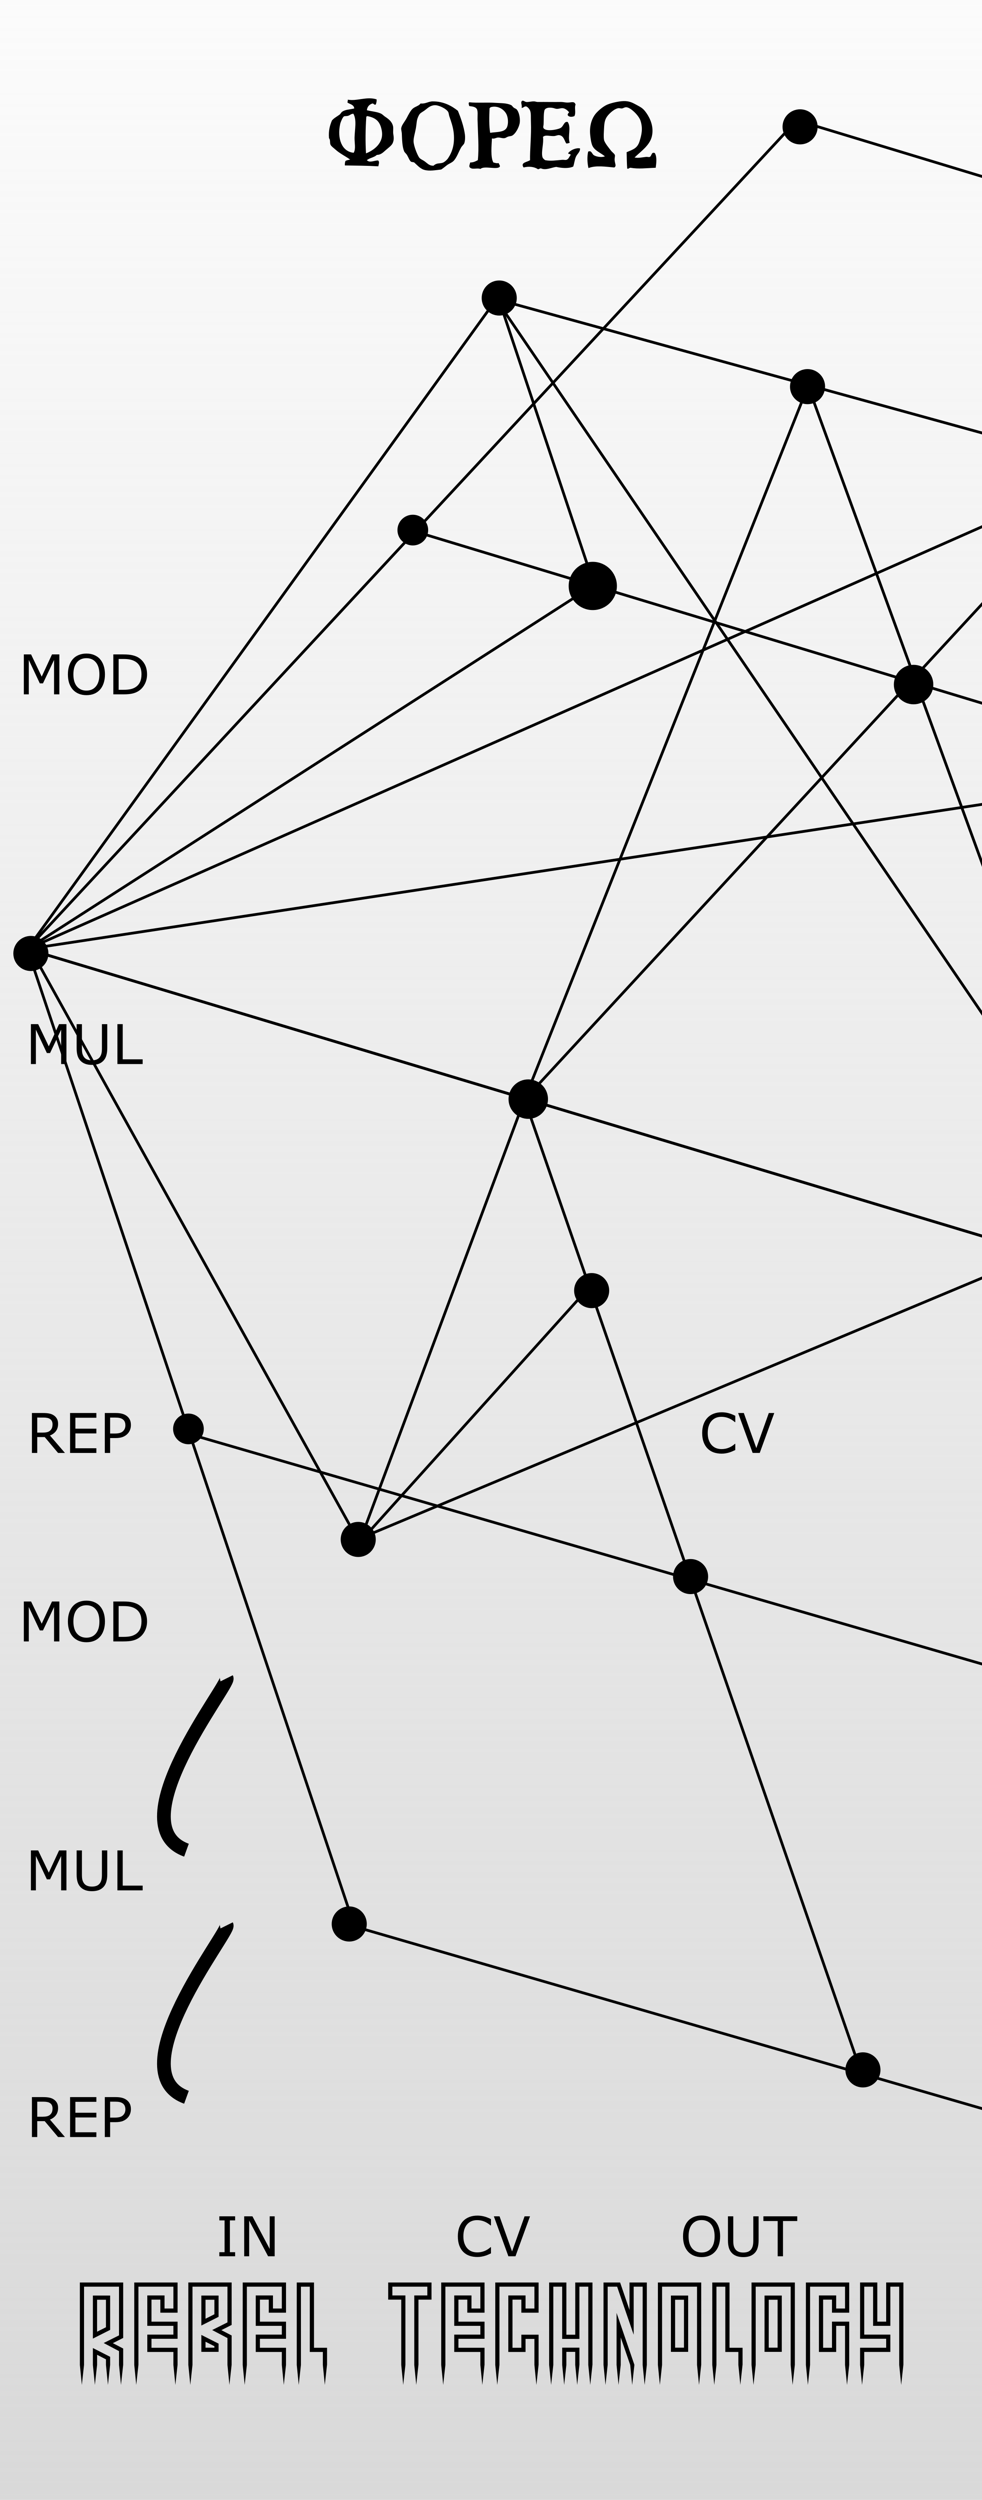 <?xml version="1.0" encoding="UTF-8" standalone="no"?>
<!-- Created with Inkscape (http://www.inkscape.org/) -->

<svg
   width="50.5mm"
   height="128.5mm"
   viewBox="0 0 50.5 128.5"
   version="1.1"
   id="svg2224"
   inkscape:version="1.1.1 (c3084ef, 2021-09-22)"
   sodipodi:docname="Phoreo.svg"
   xmlns:inkscape="http://www.inkscape.org/namespaces/inkscape"
   xmlns:sodipodi="http://sodipodi.sourceforge.net/DTD/sodipodi-0.dtd"
   xmlns:xlink="http://www.w3.org/1999/xlink"
   xmlns="http://www.w3.org/2000/svg"
   xmlns:svg="http://www.w3.org/2000/svg">
  <sodipodi:namedview
     id="namedview2226"
     pagecolor="#ffffff"
     bordercolor="#666666"
     borderopacity="1.0"
     inkscape:pageshadow="2"
     inkscape:pageopacity="0.0"
     inkscape:pagecheckerboard="0"
     inkscape:document-units="mm"
     showgrid="false"
     inkscape:zoom="1.0998546"
     inkscape:cx="157.29352"
     inkscape:cy="253.21529"
     inkscape:window-width="1312"
     inkscape:window-height="1081"
     inkscape:window-x="322"
     inkscape:window-y="114"
     inkscape:window-maximized="0"
     inkscape:current-layer="layer1" />
  <defs
     id="defs2221">
    <linearGradient
       inkscape:collect="always"
       xlink:href="#linearGradient5761"
       id="linearGradient5763"
       x1="10"
       y1="128.5"
       x2="10"
       y2="5.583496e-07"
       gradientUnits="userSpaceOnUse"
       gradientTransform="matrix(2.525,0,0,1,2.1870708e-6,-2.8055604e-7)" />
    <linearGradient
       inkscape:collect="always"
       id="linearGradient5761">
      <stop
         style="stop-color:#d9d9d9;stop-opacity:1"
         offset="0"
         id="stop5757" />
      <stop
         style="stop-color:#d9d9d9;stop-opacity:0.102"
         offset="1"
         id="stop5759" />
    </linearGradient>
  </defs>
  <g
     inkscape:label="background"
     inkscape:groupmode="layer"
     id="layer1">
    <g
       id="g8-6"
       style="display:inline;fill:none;stroke:none;stroke-width:0.05">
      <rect
         id="rect10"
         height="128.5"
         width="50.5"
         y="0"
         x="0"
         style="fill:#ffffff;fill-opacity:1;stroke:none" />
      <g
         id="g22"
         transform="translate(12.55,26.15)"
         style="stroke:none">
        <g
           id="g24"
           style="stroke:none">
          <path
             id="path26"
             d="M -4.204,7.581 C -6.835,6.111 -8.612,3.301 -8.612,0.071 c 0,-4.75 3.863,-8.61 8.628,-8.61 4.764,0 8.628,3.86 8.628,8.61 0,3.23 -1.78,6.04 -4.415,7.52"
             style="fill:none;stroke:none;stroke-width:0.212"
             inkscape:connector-curvature="0" />
          <path
             id="path28"
             d="m -2.44,-9.049 0.216,0.81"
             style="fill:none;stroke:none;stroke-width:0.212"
             inkscape:connector-curvature="0" />
          <path
             id="path30"
             d="m -5.113,-8.779 0.808,1.4"
             style="fill:none;stroke:none;stroke-width:0.283"
             inkscape:connector-curvature="0" />
          <path
             id="path32"
             d="m -6.68,-6.599 0.589,0.59"
             style="fill:none;stroke:none;stroke-width:0.212"
             inkscape:connector-curvature="0" />
          <path
             id="path34"
             d="m -8.847,-5.029 1.385,0.8"
             style="fill:none;stroke:none;stroke-width:0.283"
             inkscape:connector-curvature="0" />
          <path
             id="path36"
             d="m -9.127,-2.369 0.804,0.22"
             style="fill:none;stroke:none;stroke-width:0.212"
             inkscape:connector-curvature="0" />
          <path
             id="path38"
             d="m -10.222,0.081 h 1.606"
             style="fill:none;stroke:none;stroke-width:0.283"
             inkscape:connector-curvature="0" />
          <path
             id="path40"
             d="M -9.124,2.521 -8.32,2.301"
             style="fill:none;stroke:none;stroke-width:0.212"
             inkscape:connector-curvature="0" />
          <path
             id="path42"
             d="M -8.849,5.181 -7.457,4.381"
             style="fill:none;stroke:none;stroke-width:0.283"
             inkscape:connector-curvature="0" />
          <path
             id="path44"
             d="m -6.674,6.751 0.588,-0.59"
             style="fill:none;stroke:none;stroke-width:0.212"
             inkscape:connector-curvature="0" />
          <path
             id="path46"
             d="m -5.074,8.871 0.776,-1.34"
             style="fill:none;stroke:none;stroke-width:0.283"
             inkscape:connector-curvature="0" />
          <path
             id="path48"
             d="M 5.114,8.881 4.33,7.521"
             style="fill:none;stroke:none;stroke-width:0.283"
             inkscape:connector-curvature="0" />
          <path
             id="path50"
             d="m 6.705,6.741 -0.589,-0.58"
             style="fill:none;stroke:none;stroke-width:0.212"
             inkscape:connector-curvature="0" />
          <path
             id="path52"
             d="m 8.846,5.161 -1.36,-0.79"
             style="fill:none;stroke:none;stroke-width:0.283"
             inkscape:connector-curvature="0" />
          <path
             id="path54"
             d="M 9.151,2.511 8.347,2.291"
             style="fill:none;stroke:none;stroke-width:0.212"
             inkscape:connector-curvature="0" />
          <path
             id="path56"
             d="M 10.196,0.071 H 8.64"
             style="fill:none;stroke:none;stroke-width:0.283"
             inkscape:connector-curvature="0" />
          <path
             id="path58"
             d="M 9.149,-2.379 8.345,-2.159"
             style="fill:none;stroke:none;stroke-width:0.212"
             inkscape:connector-curvature="0" />
          <path
             id="path60"
             d="M 8.837,-5.019 7.483,-4.239"
             style="fill:none;stroke:none;stroke-width:0.283"
             inkscape:connector-curvature="0" />
          <path
             id="path62"
             d="m 6.699,-6.609 -0.588,0.59"
             style="fill:none;stroke:none;stroke-width:0.212"
             inkscape:connector-curvature="0" />
          <path
             id="path64"
             d="m 5.132,-8.779 -0.809,1.39"
             style="fill:none;stroke:none;stroke-width:0.283"
             inkscape:connector-curvature="0" />
          <path
             id="path66"
             d="m 2.457,-9.049 -0.215,0.8"
             style="fill:none;stroke:none;stroke-width:0.212"
             inkscape:connector-curvature="0" />
          <path
             id="path68"
             d="m 0.008,-10.129 v 1.59"
             style="fill:none;stroke:none;stroke-width:0.283"
             inkscape:connector-curvature="0" />
        </g>
      </g>
      <g
         id="g72"
         transform="translate(37.95,26.15)"
         style="stroke:none">
        <g
           id="g74"
           style="stroke:none">
          <path
             id="path76"
             d="M -4.204,7.581 C -6.835,6.111 -8.612,3.301 -8.612,0.071 c 0,-4.75 3.863,-8.61 8.628,-8.61 4.764,0 8.628,3.86 8.628,8.61 0,3.23 -1.78,6.04 -4.415,7.52"
             style="fill:none;stroke:none;stroke-width:0.212"
             inkscape:connector-curvature="0" />
          <path
             id="path78"
             d="m -2.44,-9.049 0.216,0.81"
             style="fill:none;stroke:none;stroke-width:0.212"
             inkscape:connector-curvature="0" />
          <path
             id="path80"
             d="m -5.113,-8.779 0.808,1.4"
             style="fill:none;stroke:none;stroke-width:0.283"
             inkscape:connector-curvature="0" />
          <path
             id="path82"
             d="m -6.68,-6.599 0.589,0.59"
             style="fill:none;stroke:none;stroke-width:0.212"
             inkscape:connector-curvature="0" />
          <path
             id="path84"
             d="m -8.847,-5.029 1.385,0.8"
             style="fill:none;stroke:none;stroke-width:0.283"
             inkscape:connector-curvature="0" />
          <path
             id="path86"
             d="m -9.127,-2.369 0.804,0.22"
             style="fill:none;stroke:none;stroke-width:0.212"
             inkscape:connector-curvature="0" />
          <path
             id="path88"
             d="m -10.222,0.081 h 1.606"
             style="fill:none;stroke:none;stroke-width:0.283"
             inkscape:connector-curvature="0" />
          <path
             id="path90"
             d="M -9.124,2.521 -8.32,2.301"
             style="fill:none;stroke:none;stroke-width:0.212"
             inkscape:connector-curvature="0" />
          <path
             id="path92"
             d="M -8.849,5.181 -7.457,4.381"
             style="fill:none;stroke:none;stroke-width:0.283"
             inkscape:connector-curvature="0" />
          <path
             id="path94"
             d="m -6.674,6.751 0.588,-0.59"
             style="fill:none;stroke:none;stroke-width:0.212"
             inkscape:connector-curvature="0" />
          <path
             id="path96"
             d="m -5.074,8.871 0.776,-1.34"
             style="fill:none;stroke:none;stroke-width:0.283"
             inkscape:connector-curvature="0" />
          <path
             id="path98"
             d="M 5.114,8.881 4.33,7.521"
             style="fill:none;stroke:none;stroke-width:0.283"
             inkscape:connector-curvature="0" />
          <path
             id="path100"
             d="m 6.705,6.741 -0.589,-0.58"
             style="fill:none;stroke:none;stroke-width:0.212"
             inkscape:connector-curvature="0" />
          <path
             id="path102"
             d="m 8.846,5.161 -1.36,-0.79"
             style="fill:none;stroke:none;stroke-width:0.283"
             inkscape:connector-curvature="0" />
          <path
             id="path104"
             d="M 9.151,2.511 8.347,2.291"
             style="fill:none;stroke:none;stroke-width:0.212"
             inkscape:connector-curvature="0" />
          <path
             id="path106"
             d="M 10.196,0.071 H 8.64"
             style="fill:none;stroke:none;stroke-width:0.283"
             inkscape:connector-curvature="0" />
          <path
             id="path108"
             d="M 9.149,-2.379 8.345,-2.159"
             style="fill:none;stroke:none;stroke-width:0.212"
             inkscape:connector-curvature="0" />
          <path
             id="path110"
             d="M 8.837,-5.019 7.483,-4.239"
             style="fill:none;stroke:none;stroke-width:0.283"
             inkscape:connector-curvature="0" />
          <path
             id="path112"
             d="m 6.699,-6.609 -0.588,0.59"
             style="fill:none;stroke:none;stroke-width:0.212"
             inkscape:connector-curvature="0" />
          <path
             id="path114"
             d="m 5.132,-8.779 -0.809,1.39"
             style="fill:none;stroke:none;stroke-width:0.283"
             inkscape:connector-curvature="0" />
          <path
             id="path116"
             d="m 2.457,-9.049 -0.215,0.8"
             style="fill:none;stroke:none;stroke-width:0.212"
             inkscape:connector-curvature="0" />
          <path
             id="path118"
             d="m 0.008,-10.129 v 1.59"
             style="fill:none;stroke:none;stroke-width:0.283"
             inkscape:connector-curvature="0" />
        </g>
      </g>
      <g
         id="g122"
         transform="translate(12.55,45.2)"
         style="stroke:none">
        <g
           id="g124"
           style="stroke:none">
          <path
             id="path126"
             d="M -4.204,7.581 C -6.835,6.111 -8.612,3.301 -8.612,0.071 c 0,-4.75 3.863,-8.61 8.628,-8.61 4.764,0 8.628,3.86 8.628,8.61 0,3.23 -1.78,6.04 -4.415,7.52"
             style="fill:none;stroke:none;stroke-width:0.212"
             inkscape:connector-curvature="0" />
          <path
             id="path128"
             d="m -2.44,-9.049 0.216,0.81"
             style="fill:none;stroke:none;stroke-width:0.212"
             inkscape:connector-curvature="0" />
          <path
             id="path130"
             d="m -5.113,-8.779 0.808,1.4"
             style="fill:none;stroke:none;stroke-width:0.283"
             inkscape:connector-curvature="0" />
          <path
             id="path132"
             d="m -6.68,-6.599 0.589,0.59"
             style="fill:none;stroke:none;stroke-width:0.212"
             inkscape:connector-curvature="0" />
          <path
             id="path134"
             d="m -8.847,-5.029 1.385,0.8"
             style="fill:none;stroke:none;stroke-width:0.283"
             inkscape:connector-curvature="0" />
          <path
             id="path136"
             d="m -9.127,-2.369 0.804,0.22"
             style="fill:none;stroke:none;stroke-width:0.212"
             inkscape:connector-curvature="0" />
          <path
             id="path138"
             d="m -10.222,0.081 h 1.606"
             style="fill:none;stroke:none;stroke-width:0.283"
             inkscape:connector-curvature="0" />
          <path
             id="path140"
             d="M -9.124,2.521 -8.32,2.301"
             style="fill:none;stroke:none;stroke-width:0.212"
             inkscape:connector-curvature="0" />
          <path
             id="path142"
             d="M -8.849,5.181 -7.457,4.381"
             style="fill:none;stroke:none;stroke-width:0.283"
             inkscape:connector-curvature="0" />
          <path
             id="path144"
             d="m -6.674,6.751 0.588,-0.59"
             style="fill:none;stroke:none;stroke-width:0.212"
             inkscape:connector-curvature="0" />
          <path
             id="path146"
             d="m -5.074,8.871 0.776,-1.34"
             style="fill:none;stroke:none;stroke-width:0.283"
             inkscape:connector-curvature="0" />
          <path
             id="path148"
             d="M 5.114,8.881 4.33,7.521"
             style="fill:none;stroke:none;stroke-width:0.283"
             inkscape:connector-curvature="0" />
          <path
             id="path150"
             d="m 6.705,6.741 -0.589,-0.58"
             style="fill:none;stroke:none;stroke-width:0.212"
             inkscape:connector-curvature="0" />
          <path
             id="path152"
             d="m 8.846,5.161 -1.36,-0.79"
             style="fill:none;stroke:none;stroke-width:0.283"
             inkscape:connector-curvature="0" />
          <path
             id="path154"
             d="M 9.151,2.511 8.347,2.291"
             style="fill:none;stroke:none;stroke-width:0.212"
             inkscape:connector-curvature="0" />
          <path
             id="path156"
             d="M 10.196,0.071 H 8.64"
             style="fill:none;stroke:none;stroke-width:0.283"
             inkscape:connector-curvature="0" />
          <path
             id="path158"
             d="M 9.149,-2.379 8.345,-2.159"
             style="fill:none;stroke:none;stroke-width:0.212"
             inkscape:connector-curvature="0" />
          <path
             id="path160"
             d="M 8.837,-5.019 7.483,-4.239"
             style="fill:none;stroke:none;stroke-width:0.283"
             inkscape:connector-curvature="0" />
          <path
             id="path162"
             d="m 6.699,-6.609 -0.588,0.59"
             style="fill:none;stroke:none;stroke-width:0.212"
             inkscape:connector-curvature="0" />
          <path
             id="path164"
             d="m 5.132,-8.779 -0.809,1.39"
             style="fill:none;stroke:none;stroke-width:0.283"
             inkscape:connector-curvature="0" />
          <path
             id="path166"
             d="m 2.457,-9.049 -0.215,0.8"
             style="fill:none;stroke:none;stroke-width:0.212"
             inkscape:connector-curvature="0" />
          <path
             id="path168"
             d="m 0.008,-10.129 v 1.59"
             style="fill:none;stroke:none;stroke-width:0.283"
             inkscape:connector-curvature="0" />
        </g>
      </g>
      <g
         id="g172"
         transform="translate(37.95,45.2)"
         style="stroke:none">
        <g
           id="g174"
           style="stroke:none">
          <path
             id="path176"
             d="M -4.204,7.581 C -6.835,6.111 -8.612,3.301 -8.612,0.071 c 0,-4.75 3.863,-8.61 8.628,-8.61 4.764,0 8.628,3.86 8.628,8.61 0,3.23 -1.78,6.04 -4.415,7.52"
             style="fill:none;stroke:none;stroke-width:0.212"
             inkscape:connector-curvature="0" />
          <path
             id="path178"
             d="m -2.44,-9.049 0.216,0.81"
             style="fill:none;stroke:none;stroke-width:0.212"
             inkscape:connector-curvature="0" />
          <path
             id="path180"
             d="m -5.113,-8.779 0.808,1.4"
             style="fill:none;stroke:none;stroke-width:0.283"
             inkscape:connector-curvature="0" />
          <path
             id="path182"
             d="m -6.68,-6.599 0.589,0.59"
             style="fill:none;stroke:none;stroke-width:0.212"
             inkscape:connector-curvature="0" />
          <path
             id="path184"
             d="m -8.847,-5.029 1.385,0.8"
             style="fill:none;stroke:none;stroke-width:0.283"
             inkscape:connector-curvature="0" />
          <path
             id="path186"
             d="m -9.127,-2.369 0.804,0.22"
             style="fill:none;stroke:none;stroke-width:0.212"
             inkscape:connector-curvature="0" />
          <path
             id="path188"
             d="m -10.222,0.081 h 1.606"
             style="fill:none;stroke:none;stroke-width:0.283"
             inkscape:connector-curvature="0" />
          <path
             id="path190"
             d="M -9.124,2.521 -8.32,2.301"
             style="fill:none;stroke:none;stroke-width:0.212"
             inkscape:connector-curvature="0" />
          <path
             id="path192"
             d="M -8.849,5.181 -7.457,4.381"
             style="fill:none;stroke:none;stroke-width:0.283"
             inkscape:connector-curvature="0" />
          <path
             id="path194"
             d="m -6.674,6.751 0.588,-0.59"
             style="fill:none;stroke:none;stroke-width:0.212"
             inkscape:connector-curvature="0" />
          <path
             id="path196"
             d="m -5.074,8.871 0.776,-1.34"
             style="fill:none;stroke:none;stroke-width:0.283"
             inkscape:connector-curvature="0" />
          <path
             id="path198"
             d="M 5.114,8.881 4.33,7.521"
             style="fill:none;stroke:none;stroke-width:0.283"
             inkscape:connector-curvature="0" />
          <path
             id="path200"
             d="m 6.705,6.741 -0.589,-0.58"
             style="fill:none;stroke:none;stroke-width:0.212"
             inkscape:connector-curvature="0" />
          <path
             id="path202"
             d="m 8.846,5.161 -1.36,-0.79"
             style="fill:none;stroke:none;stroke-width:0.283"
             inkscape:connector-curvature="0" />
          <path
             id="path204"
             d="M 9.151,2.511 8.347,2.291"
             style="fill:none;stroke:none;stroke-width:0.212"
             inkscape:connector-curvature="0" />
          <path
             id="path206"
             d="M 10.196,0.071 H 8.64"
             style="fill:none;stroke:none;stroke-width:0.283"
             inkscape:connector-curvature="0" />
          <path
             id="path208"
             d="M 9.149,-2.379 8.345,-2.159"
             style="fill:none;stroke:none;stroke-width:0.212"
             inkscape:connector-curvature="0" />
          <path
             id="path210"
             d="M 8.837,-5.019 7.483,-4.239"
             style="fill:none;stroke:none;stroke-width:0.283"
             inkscape:connector-curvature="0" />
          <path
             id="path212"
             d="m 6.699,-6.609 -0.588,0.59"
             style="fill:none;stroke:none;stroke-width:0.212"
             inkscape:connector-curvature="0" />
          <path
             id="path214"
             d="m 5.132,-8.779 -0.809,1.39"
             style="fill:none;stroke:none;stroke-width:0.283"
             inkscape:connector-curvature="0" />
          <path
             id="path216"
             d="m 2.457,-9.049 -0.215,0.8"
             style="fill:none;stroke:none;stroke-width:0.212"
             inkscape:connector-curvature="0" />
          <path
             id="path218"
             d="m 0.008,-10.129 v 1.59"
             style="fill:none;stroke:none;stroke-width:0.283"
             inkscape:connector-curvature="0" />
        </g>
      </g>
      <g
         id="g222"
         transform="translate(12.55,64.25)"
         style="stroke:none">
        <g
           id="g224"
           style="stroke:none">
          <path
             id="path226"
             d="M -4.204,7.581 C -6.835,6.111 -8.612,3.301 -8.612,0.071 c 0,-4.75 3.863,-8.61 8.628,-8.61 4.764,0 8.628,3.86 8.628,8.61 0,3.23 -1.78,6.04 -4.415,7.52"
             style="fill:none;stroke:none;stroke-width:0.212"
             inkscape:connector-curvature="0" />
          <path
             id="path228"
             d="m -2.44,-9.049 0.216,0.81"
             style="fill:none;stroke:none;stroke-width:0.212"
             inkscape:connector-curvature="0" />
          <path
             id="path230"
             d="m -5.113,-8.779 0.808,1.4"
             style="fill:none;stroke:none;stroke-width:0.283"
             inkscape:connector-curvature="0" />
          <path
             id="path232"
             d="m -6.68,-6.599 0.589,0.59"
             style="fill:none;stroke:none;stroke-width:0.212"
             inkscape:connector-curvature="0" />
          <path
             id="path234"
             d="m -8.847,-5.029 1.385,0.8"
             style="fill:none;stroke:none;stroke-width:0.283"
             inkscape:connector-curvature="0" />
          <path
             id="path236"
             d="m -9.127,-2.369 0.804,0.22"
             style="fill:none;stroke:none;stroke-width:0.212"
             inkscape:connector-curvature="0" />
          <path
             id="path238"
             d="m -10.222,0.081 h 1.606"
             style="fill:none;stroke:none;stroke-width:0.283"
             inkscape:connector-curvature="0" />
          <path
             id="path240"
             d="M -9.124,2.521 -8.32,2.301"
             style="fill:none;stroke:none;stroke-width:0.212"
             inkscape:connector-curvature="0" />
          <path
             id="path242"
             d="M -8.849,5.181 -7.457,4.381"
             style="fill:none;stroke:none;stroke-width:0.283"
             inkscape:connector-curvature="0" />
          <path
             id="path244"
             d="m -6.674,6.751 0.588,-0.59"
             style="fill:none;stroke:none;stroke-width:0.212"
             inkscape:connector-curvature="0" />
          <path
             id="path246"
             d="m -5.074,8.871 0.776,-1.34"
             style="fill:none;stroke:none;stroke-width:0.283"
             inkscape:connector-curvature="0" />
          <path
             id="path248"
             d="M 5.114,8.881 4.33,7.521"
             style="fill:none;stroke:none;stroke-width:0.283"
             inkscape:connector-curvature="0" />
          <path
             id="path250"
             d="m 6.705,6.741 -0.589,-0.58"
             style="fill:none;stroke:none;stroke-width:0.212"
             inkscape:connector-curvature="0" />
          <path
             id="path252"
             d="m 8.846,5.161 -1.36,-0.79"
             style="fill:none;stroke:none;stroke-width:0.283"
             inkscape:connector-curvature="0" />
          <path
             id="path254"
             d="M 9.151,2.511 8.347,2.291"
             style="fill:none;stroke:none;stroke-width:0.212"
             inkscape:connector-curvature="0" />
          <path
             id="path256"
             d="M 10.196,0.071 H 8.64"
             style="fill:none;stroke:none;stroke-width:0.283"
             inkscape:connector-curvature="0" />
          <path
             id="path258"
             d="M 9.149,-2.379 8.345,-2.159"
             style="fill:none;stroke:none;stroke-width:0.212"
             inkscape:connector-curvature="0" />
          <path
             id="path260"
             d="M 8.837,-5.019 7.483,-4.239"
             style="fill:none;stroke:none;stroke-width:0.283"
             inkscape:connector-curvature="0" />
          <path
             id="path262"
             d="m 6.699,-6.609 -0.588,0.59"
             style="fill:none;stroke:none;stroke-width:0.212"
             inkscape:connector-curvature="0" />
          <path
             id="path264"
             d="m 5.132,-8.779 -0.809,1.39"
             style="fill:none;stroke:none;stroke-width:0.283"
             inkscape:connector-curvature="0" />
          <path
             id="path266"
             d="m 2.457,-9.049 -0.215,0.8"
             style="fill:none;stroke:none;stroke-width:0.212"
             inkscape:connector-curvature="0" />
          <path
             id="path268"
             d="m 0.008,-10.129 v 1.59"
             style="fill:none;stroke:none;stroke-width:0.283"
             inkscape:connector-curvature="0" />
        </g>
      </g>
      <g
         id="g272"
         transform="translate(37.95,64.25)"
         style="stroke:none">
        <g
           id="g274"
           style="stroke:none">
          <path
             id="path276"
             d="M -4.204,7.581 C -6.835,6.111 -8.612,3.301 -8.612,0.071 c 0,-4.75 3.863,-8.61 8.628,-8.61 4.764,0 8.628,3.86 8.628,8.61 0,3.23 -1.78,6.04 -4.415,7.52"
             style="fill:none;stroke:none;stroke-width:0.212"
             inkscape:connector-curvature="0" />
          <path
             id="path278"
             d="m -2.44,-9.049 0.216,0.81"
             style="fill:none;stroke:none;stroke-width:0.212"
             inkscape:connector-curvature="0" />
          <path
             id="path280"
             d="m -5.113,-8.779 0.808,1.4"
             style="fill:none;stroke:none;stroke-width:0.283"
             inkscape:connector-curvature="0" />
          <path
             id="path282"
             d="m -6.68,-6.599 0.589,0.59"
             style="fill:none;stroke:none;stroke-width:0.212"
             inkscape:connector-curvature="0" />
          <path
             id="path284"
             d="m -8.847,-5.029 1.385,0.8"
             style="fill:none;stroke:none;stroke-width:0.283"
             inkscape:connector-curvature="0" />
          <path
             id="path286"
             d="m -9.127,-2.369 0.804,0.22"
             style="fill:none;stroke:none;stroke-width:0.212"
             inkscape:connector-curvature="0" />
          <path
             id="path288"
             d="m -10.222,0.081 h 1.606"
             style="fill:none;stroke:none;stroke-width:0.283"
             inkscape:connector-curvature="0" />
          <path
             id="path290"
             d="M -9.124,2.521 -8.32,2.301"
             style="fill:none;stroke:none;stroke-width:0.212"
             inkscape:connector-curvature="0" />
          <path
             id="path292"
             d="M -8.849,5.181 -7.457,4.381"
             style="fill:none;stroke:none;stroke-width:0.283"
             inkscape:connector-curvature="0" />
          <path
             id="path294"
             d="m -6.674,6.751 0.588,-0.59"
             style="fill:none;stroke:none;stroke-width:0.212"
             inkscape:connector-curvature="0" />
          <path
             id="path296"
             d="m -5.074,8.871 0.776,-1.34"
             style="fill:none;stroke:none;stroke-width:0.283"
             inkscape:connector-curvature="0" />
          <path
             id="path298"
             d="M 5.114,8.881 4.33,7.521"
             style="fill:none;stroke:none;stroke-width:0.283"
             inkscape:connector-curvature="0" />
          <path
             id="path300"
             d="m 6.705,6.741 -0.589,-0.58"
             style="fill:none;stroke:none;stroke-width:0.212"
             inkscape:connector-curvature="0" />
          <path
             id="path302"
             d="m 8.846,5.161 -1.36,-0.79"
             style="fill:none;stroke:none;stroke-width:0.283"
             inkscape:connector-curvature="0" />
          <path
             id="path304"
             d="M 9.151,2.511 8.347,2.291"
             style="fill:none;stroke:none;stroke-width:0.212"
             inkscape:connector-curvature="0" />
          <path
             id="path306"
             d="M 10.196,0.071 H 8.64"
             style="fill:none;stroke:none;stroke-width:0.283"
             inkscape:connector-curvature="0" />
          <path
             id="path308"
             d="M 9.149,-2.379 8.345,-2.159"
             style="fill:none;stroke:none;stroke-width:0.212"
             inkscape:connector-curvature="0" />
          <path
             id="path310"
             d="M 8.837,-5.019 7.483,-4.239"
             style="fill:none;stroke:none;stroke-width:0.283"
             inkscape:connector-curvature="0" />
          <path
             id="path312"
             d="m 6.699,-6.609 -0.588,0.59"
             style="fill:none;stroke:none;stroke-width:0.212"
             inkscape:connector-curvature="0" />
          <path
             id="path314"
             d="m 5.132,-8.779 -0.809,1.39"
             style="fill:none;stroke:none;stroke-width:0.283"
             inkscape:connector-curvature="0" />
          <path
             id="path316"
             d="m 2.457,-9.049 -0.215,0.8"
             style="fill:none;stroke:none;stroke-width:0.212"
             inkscape:connector-curvature="0" />
          <path
             id="path318"
             d="m 0.008,-10.129 v 1.59"
             style="fill:none;stroke:none;stroke-width:0.283"
             inkscape:connector-curvature="0" />
        </g>
      </g>
    </g>
    <rect
       x="0"
       y="0"
       width="50.5"
       height="128.488"
       id="rect2081-3"
       style="display:inline;fill:url(#linearGradient5763);fill-opacity:1;stroke:none;stroke-width:0.079" />
    <g
       transform="matrix(0.353,0,0,0.353,-51.474,-84.261)"
       id="g657"
       style="display:inline">
      <polygon
         style="fill:none;stroke:#000000;stroke-width:0.4"
         id="polygon659"
         points="297.37,421.221 149.812,376.884 197.469,519.204 346.655,562.461 " />
      <line
         style="fill:none;stroke:#000000;stroke-width:0.4"
         id="line661"
         y2="541.757"
         x2="271.734"
         y1="398.781"
         x1="222.234" />
      <line
         style="fill:none;stroke:#000000;stroke-width:0.4;stroke-miterlimit:4;stroke-dasharray:none"
         id="line663"
         y2="490.54"
         x2="321.851"
         y1="447.284"
         x1="172.665" />
      <polygon
         style="fill:none;stroke:#000000;stroke-width:0.4"
         id="polygon665"
         points="307.901,306.977 149.812,376.884 218.136,282.261 " />
      <polygon
         style="fill:none;stroke:#000000;stroke-width:0.4"
         id="polygon667"
         points="297.37,421.221 408.586,300.664 261.897,256.217 149.812,376.884 " />
      <line
         style="fill:none;stroke:#000000;stroke-width:0.4"
         id="line669"
         y2="323.869"
         x2="232.375"
         y1="376.884"
         x1="149.812" />
      <line
         style="fill:none;stroke:#000000;stroke-width:0.4"
         id="line671"
         y2="323.869"
         x2="232.375"
         y1="281.409"
         x1="218.2" />
      <line
         style="fill:none;stroke:#000000;stroke-width:0.4"
         id="line673"
         y2="411.686"
         x2="306.212"
         y1="281.226"
         x1="217.372" />
      <line
         style="fill:none;stroke:#000000;stroke-width:0.4"
         id="line675"
         y2="411.959"
         x2="306.247"
         y1="294.898"
         x1="263.542" />
      <line
         style="fill:none;stroke:#000000;stroke-width:0.4"
         id="line677"
         y2="421.221"
         x2="297.37"
         y1="306.977"
         x1="307.901" />
      <line
         style="fill:none;stroke:#000000;stroke-width:0.4"
         id="line679"
         y2="463.527"
         x2="196.274"
         y1="421.221"
         x1="297.37" />
      <line
         style="fill:none;stroke:#000000;stroke-width:0.4"
         id="line681"
         y2="377.919"
         x2="150.817"
         y1="463.291"
         x1="198.175" />
      <line
         style="fill:none;stroke:#000000;stroke-width:0.4"
         id="line683"
         y2="398.781"
         x2="222.234"
         y1="463.291"
         x1="198.175" />
      <line
         style="fill:none;stroke:#000000;stroke-width:0.4"
         id="line685"
         y2="425.606"
         x2="232.124"
         y1="463.291"
         x1="198.175" />
      <line
         style="fill:none;stroke:#000000;stroke-width:0.4"
         id="line687"
         y2="294.898"
         x2="263.542"
         y1="398.781"
         x1="222.234" />
      <line
         style="fill:none;stroke:#000000;stroke-width:0.4"
         id="line689"
         y2="277.056"
         x2="334.711"
         y1="398.781"
         x1="222.234" />
      <line
         style="fill:none;stroke:#000000;stroke-width:0.4"
         id="line691"
         y2="315.683"
         x2="204.967"
         y1="360.428"
         x1="352.779" />
      <line
         style="fill:none;stroke:#000000;stroke-width:0.4"
         id="line693"
         y2="376.884"
         x2="149.812"
         y1="350.419"
         x1="324.5" />
      <line
         style="fill:none;stroke:#000000;stroke-width:0.4"
         id="line695"
         y2="306.588"
         x2="309.407"
         y1="350.419"
         x1="324.5" />
      <circle
         id="circle697"
         r="2.556"
         cy="257.169"
         cx="262.376" />
      <circle
         id="circle699"
         r="2.556"
         cy="282.092"
         cx="218.548" />
      <circle
         id="circle701"
         r="2.237"
         cy="315.881"
         cx="205.958" />
      <circle
         id="circle703"
         r="3.513"
         cy="324.015"
         cx="232.177" />
      <circle
         id="circle705"
         r="2.555"
         cy="294.994"
         cx="263.463" />
      <circle
         id="circle707"
         r="2.874"
         cy="338.373"
         cx="278.911" />
      <circle
         id="circle709"
         r="2.555"
         cy="306.421"
         cx="307.962" />
      <circle
         id="circle711"
         r="2.237"
         cy="278.528"
         cx="333.802" />
      <circle
         id="circle713"
         r="1.916"
         cy="300.519"
         cx="408.625" />
      <circle
         id="circle715"
         r="2.556"
         cy="360.947"
         cx="352.947" />
      <path
         inkscape:connector-curvature="0"
         id="path717"
         d="m 308.238,411.336 c 0.11,0.874 -0.512,1.669 -1.386,1.779 -0.876,0.108 -1.67,-0.511 -1.78,-1.386 -0.107,-0.876 0.511,-1.674 1.388,-1.782 0.876,-0.107 1.674,0.513 1.778,1.389 z" />
      <circle
         id="circle719"
         r="2.874"
         cy="421.031"
         cx="297.535" />
      <circle
         id="circle721"
         r="2.874"
         cy="398.732"
         cx="222.777" />
      <circle
         id="circle723"
         r="2.556"
         cy="377.525"
         cx="150.318" />
      <circle
         id="circle725"
         r="2.555"
         cy="462.842"
         cx="198.007" />
      <path
         inkscape:connector-curvature="0"
         id="path727"
         d="m 175.489,446.47 c 0.153,1.226 -0.717,2.344 -1.942,2.497 -1.226,0.151 -2.341,-0.719 -2.495,-1.945 -0.151,-1.224 0.719,-2.338 1.945,-2.492 1.225,-0.15 2.34,0.718 2.492,1.94 z" />
      <circle
         id="circle729"
         r="2.555"
         cy="490.583"
         cx="320.869" />
      <path
         inkscape:connector-curvature="0"
         id="path731"
         d="m 199.233,518.516 c 0.174,1.403 -0.82,2.679 -2.222,2.854 -1.398,0.174 -2.676,-0.82 -2.85,-2.223 -0.174,-1.4 0.821,-2.678 2.222,-2.853 1.401,-0.171 2.677,0.825 2.85,2.222 z" />
      <path
         inkscape:connector-curvature="0"
         id="path733"
         d="m 274.069,539.761 c 0.173,1.403 -0.821,2.68 -2.222,2.853 -1.4,0.174 -2.675,-0.82 -2.85,-2.225 -0.173,-1.398 0.821,-2.678 2.219,-2.851 1.404,-0.174 2.68,0.824 2.853,2.223 z" />
      <path
         inkscape:connector-curvature="0"
         id="path735"
         d="m 348.79,561.761 c 0.173,1.4 -0.822,2.676 -2.219,2.849 -1.404,0.176 -2.682,-0.818 -2.854,-2.219 -0.175,-1.402 0.821,-2.68 2.224,-2.854 1.396,-0.173 2.674,0.821 2.849,2.224 z" />
      <path
         inkscape:connector-curvature="0"
         id="path737"
         d="m 248.96,467.936 c 0.173,1.398 -0.821,2.674 -2.221,2.847 -1.4,0.174 -2.677,-0.819 -2.851,-2.218 -0.174,-1.402 0.821,-2.679 2.221,-2.852 1.4,-0.173 2.677,0.821 2.851,2.223 z" />
      <path
         inkscape:connector-curvature="0"
         id="path739"
         d="m 326.444,350.431 c 0.173,1.401 -0.823,2.676 -2.219,2.85 -1.401,0.173 -2.68,-0.82 -2.853,-2.221 -0.175,-1.403 0.821,-2.678 2.222,-2.852 1.399,-0.172 2.677,0.821 2.85,2.223 z" />
      <circle
         id="circle741"
         r="2.555"
         cy="426.612"
         cx="232.012" />
    </g>
    <rect
       style="display:inline;fill:#ffffff;stroke-width:0.282"
       id="rect765"
       height="128.5"
       width="42.747"
       y="0.554"
       x="50.552" />
    <g
       aria-label="MOD"
       id="text769"
       style="font-size:2.822px;line-height:0%;font-family:ArialMT;display:inline;stroke-width:0.282">
      <path
         d="M 3.053,35.687 H 2.78 V 33.919 L 2.21,35.122 H 2.047 l -0.566,-1.203 v 1.768 H 1.226 v -2.052 h 0.372 l 0.547,1.142 0.529,-1.142 h 0.379 z"
         style="font-size:2.822px;line-height:0%;font-family:ArialMT;display:inline;stroke-width:0.282"
         id="path1151" />
      <path
         d="m 5.137,33.871 q 0.125,0.138 0.192,0.338 0.068,0.2 0.068,0.453 0,0.254 -0.069,0.455 -0.068,0.2 -0.19,0.333 -0.127,0.139 -0.3,0.209 -0.172,0.07 -0.394,0.07 -0.216,0 -0.394,-0.072 -0.176,-0.072 -0.3,-0.208 -0.124,-0.136 -0.192,-0.335 -0.066,-0.198 -0.066,-0.453 0,-0.251 0.066,-0.449 0.066,-0.2 0.193,-0.342 0.121,-0.135 0.3,-0.207 0.18,-0.072 0.393,-0.072 0.22,0 0.395,0.073 0.176,0.072 0.299,0.205 z m -0.025,0.791 q 0,-0.4 -0.179,-0.616 -0.179,-0.218 -0.489,-0.218 -0.313,0 -0.492,0.218 -0.178,0.216 -0.178,0.616 0,0.404 0.182,0.619 0.182,0.214 0.488,0.214 0.306,0 0.486,-0.214 0.182,-0.215 0.182,-0.619 z"
         style="font-size:2.822px;line-height:0%;font-family:ArialMT;display:inline;stroke-width:0.282"
         id="path1153" />
      <path
         d="m 7.562,34.663 q 0,0.28 -0.123,0.507 -0.121,0.227 -0.324,0.353 -0.141,0.087 -0.314,0.125 -0.172,0.039 -0.455,0.039 H 5.828 v -2.052 h 0.513 q 0.3,0 0.477,0.044 0.178,0.043 0.3,0.118 0.209,0.131 0.327,0.349 0.117,0.218 0.117,0.517 z m -0.285,-0.004 q 0,-0.241 -0.084,-0.406 -0.084,-0.165 -0.251,-0.26 -0.121,-0.069 -0.258,-0.095 -0.136,-0.028 -0.327,-0.028 H 6.101 v 1.583 h 0.256 q 0.197,0 0.343,-0.029 0.147,-0.029 0.27,-0.107 0.153,-0.098 0.229,-0.258 0.077,-0.16 0.077,-0.4 z"
         style="font-size:2.822px;line-height:0%;font-family:ArialMT;display:inline;stroke-width:0.282"
         id="path1155" />
    </g>
    <g
       aria-label="MUL"
       id="text771"
       style="font-size:2.822px;line-height:0%;font-family:ArialMT;display:inline;stroke-width:0.282">
      <path
         d="M 3.417,54.689 H 3.144 V 52.921 L 2.574,54.124 H 2.411 l -0.566,-1.203 v 1.768 H 1.59 v -2.052 h 0.372 l 0.547,1.142 0.529,-1.142 h 0.379 z"
         style="font-size:2.822px;line-height:0%;font-family:ArialMT;display:inline;stroke-width:0.282"
         id="path1165" />
      <path
         d="m 5.516,53.865 q 0,0.223 -0.05,0.39 -0.048,0.165 -0.16,0.276 -0.106,0.105 -0.248,0.153 -0.142,0.048 -0.331,0.048 -0.193,0 -0.336,-0.051 Q 4.248,54.63 4.15,54.531 4.038,54.418 3.989,54.258 3.941,54.098 3.941,53.865 V 52.638 H 4.213 v 1.241 q 0,0.167 0.022,0.263 0.023,0.096 0.077,0.175 0.061,0.09 0.164,0.135 0.105,0.045 0.251,0.045 0.147,0 0.251,-0.044 0.103,-0.045 0.165,-0.136 0.054,-0.079 0.076,-0.179 0.023,-0.102 0.023,-0.252 V 52.638 H 5.516 Z"
         style="font-size:2.822px;line-height:0%;font-family:ArialMT;display:inline;stroke-width:0.282"
         id="path1167" />
      <path
         d="M 7.336,54.689 H 6.038 v -2.052 h 0.273 v 1.809 h 1.025 z"
         style="font-size:2.822px;line-height:0%;font-family:ArialMT;display:inline;stroke-width:0.282"
         id="path1169" />
    </g>
    <g
       aria-label="REP"
       id="text773"
       style="font-size:2.822px;line-height:0%;font-family:ArialMT;display:inline;stroke-width:0.282">
      <path
         d="M 3.34,74.677 H 2.986 L 2.3,73.861 H 1.915 v 0.816 H 1.642 v -2.052 h 0.575 q 0.186,0 0.31,0.025 0.124,0.023 0.223,0.085 0.112,0.07 0.174,0.178 0.063,0.106 0.063,0.27 0,0.222 -0.112,0.372 -0.112,0.149 -0.307,0.225 z M 2.702,73.202 q 0,-0.088 -0.032,-0.156 -0.03,-0.069 -0.102,-0.116 -0.059,-0.04 -0.141,-0.055 -0.081,-0.017 -0.192,-0.017 H 1.915 v 0.774 h 0.276 q 0.13,0 0.226,-0.022 0.096,-0.023 0.164,-0.085 0.062,-0.058 0.091,-0.132 0.03,-0.076 0.03,-0.192 z"
         style="font-size:2.822px;line-height:0%;font-family:ArialMT;display:inline;stroke-width:0.282"
         id="path1158" />
      <path
         d="m 4.956,74.677 h -1.352 v -2.052 h 1.352 v 0.243 H 3.877 v 0.562 h 1.079 v 0.243 H 3.877 v 0.762 h 1.079 z"
         style="font-size:2.822px;line-height:0%;font-family:ArialMT;display:inline;stroke-width:0.282"
         id="path1160" />
      <path
         d="m 6.732,73.245 q 0,0.136 -0.048,0.254 -0.047,0.116 -0.132,0.201 -0.106,0.106 -0.251,0.16 -0.145,0.052 -0.365,0.052 H 5.663 v 0.765 H 5.39 v -2.052 h 0.557 q 0.185,0 0.313,0.032 0.128,0.03 0.227,0.096 0.117,0.079 0.18,0.196 0.065,0.117 0.065,0.296 z m -0.284,0.007 q 0,-0.106 -0.037,-0.185 -0.037,-0.079 -0.113,-0.128 -0.066,-0.043 -0.152,-0.061 -0.084,-0.019 -0.214,-0.019 H 5.663 v 0.82 h 0.23 q 0.165,0 0.269,-0.029 0.103,-0.03 0.168,-0.095 0.065,-0.066 0.091,-0.139 0.028,-0.073 0.028,-0.164 z"
         style="font-size:2.822px;line-height:0%;font-family:ArialMT;display:inline;stroke-width:0.282"
         id="path1162" />
    </g>
    <g
       transform="matrix(0.353,0,0,0.353,-51.474,-84.261)"
       id="g775"
       style="display:inline">
      <g
         aria-label="IN"
         transform="translate(177.238,567.213)"
         id="text777"
         style="font-size:8px;line-height:0%;font-family:ArialMT">
        <path
           d="M 2.832,0 H 0.535 V -0.594 H 1.297 V -5.223 H 0.535 v -0.594 H 2.832 v 0.594 H 2.07 V -0.594 h 0.762 z"
           style="font-size:8px;line-height:0%;font-family:ArialMT"
           id="path1198" />
        <path
           d="M 8.594,0 H 7.637 L 4.879,-5.203 V 0 H 4.156 v -5.816 h 1.199 l 2.516,4.75 v -4.75 H 8.594 Z"
           style="font-size:8px;line-height:0%;font-family:ArialMT"
           id="path1200" />
      </g>
      <g
         aria-label="CV"
         transform="translate(212.07,567.213)"
         id="text779"
         style="font-size:8px;line-height:0%;font-family:ArialMT">
        <path
           d="m 5.273,-0.422 q -0.215,0.094 -0.391,0.176 -0.172,0.082 -0.453,0.172 Q 4.191,0 3.91,0.051 3.633,0.105 3.297,0.105 q -0.633,0 -1.152,-0.176 Q 1.629,-0.25 1.246,-0.629 0.871,-1 0.66,-1.57 q -0.211,-0.574 -0.211,-1.332 0,-0.719 0.203,-1.285 0.203,-0.566 0.586,-0.957 0.371,-0.379 0.895,-0.578 0.527,-0.199 1.168,-0.199 0.469,0 0.934,0.113 0.469,0.113 1.039,0.398 v 0.918 H 5.215 Q 4.734,-4.895 4.262,-5.078 3.789,-5.262 3.25,-5.262 q -0.441,0 -0.797,0.145 -0.352,0.141 -0.629,0.441 -0.27,0.293 -0.422,0.742 -0.148,0.445 -0.148,1.031 0,0.613 0.164,1.055 0.168,0.441 0.43,0.719 0.273,0.289 0.637,0.43 Q 2.852,-0.562 3.258,-0.562 q 0.559,0 1.047,-0.191 Q 4.793,-0.945 5.219,-1.328 h 0.055 z"
           style="font-size:8px;line-height:0%;font-family:ArialMT"
           id="path1203" />
        <path
           d="M 10.961,-5.816 8.844,0 H 7.812 L 5.695,-5.816 h 0.828 l 1.824,5.117 1.824,-5.117 z"
           style="font-size:8px;line-height:0%;font-family:ArialMT"
           id="path1205" />
      </g>
      <g
         aria-label="OUT"
         transform="translate(244.877,567.213)"
         id="text781"
         style="font-size:8px;line-height:0%;font-family:ArialMT">
        <path
           d="m 5.117,-5.148 q 0.355,0.391 0.543,0.957 0.191,0.566 0.191,1.285 0,0.719 -0.195,1.289 -0.191,0.566 -0.539,0.945 -0.359,0.395 -0.852,0.594 -0.488,0.199 -1.117,0.199 -0.613,0 -1.117,-0.203 -0.5,-0.203 -0.852,-0.59 -0.352,-0.387 -0.543,-0.949 -0.188,-0.563 -0.188,-1.285 0,-0.711 0.188,-1.273 0.188,-0.566 0.547,-0.969 Q 1.527,-5.531 2.035,-5.734 2.547,-5.938 3.148,-5.938 q 0.625,0 1.121,0.207 0.5,0.203 0.848,0.582 z M 5.047,-2.906 q 0,-1.133 -0.508,-1.746 -0.508,-0.617 -1.387,-0.617 -0.887,0 -1.395,0.617 -0.504,0.613 -0.504,1.746 0,1.145 0.516,1.754 0.516,0.605 1.383,0.605 0.867,0 1.379,-0.605 0.516,-0.609 0.516,-1.754 z"
           style="font-size:8px;line-height:0%;font-family:ArialMT"
           id="path1208" />
        <path
           d="m 11.457,-2.336 q 0,0.633 -0.141,1.105 -0.137,0.469 -0.453,0.781 -0.301,0.297 -0.703,0.434 -0.402,0.137 -0.937,0.137 -0.547,0 -0.953,-0.145 Q 7.863,-0.168 7.586,-0.449 7.27,-0.77 7.129,-1.223 6.992,-1.676 6.992,-2.336 V -5.816 H 7.766 v 3.52 q 0,0.473 0.062,0.746 0.066,0.273 0.219,0.496 0.172,0.254 0.465,0.383 0.297,0.129 0.711,0.129 0.418,0 0.711,-0.125 0.293,-0.129 0.469,-0.387 0.152,-0.223 0.215,-0.508 0.066,-0.289 0.066,-0.715 v -3.539 h 0.773 z"
           style="font-size:8px;line-height:0%;font-family:ArialMT"
           id="path1210" />
        <path
           d="M 17.086,-5.129 H 15.008 V 0 H 14.234 V -5.129 H 12.156 v -0.688 h 4.93 z"
           style="font-size:8px;line-height:0%;font-family:ArialMT"
           id="path1212" />
      </g>
    </g>
    <g
       transform="matrix(0.353,0,0,0.353,-51.176,-84.964)"
       style="display:inline;fill:#000000;fill-opacity:1;stroke:none"
       id="g783">
      <path
         inkscape:connector-curvature="0"
         style="clip-rule:evenodd;fill:#000000;fill-opacity:1;fill-rule:evenodd;stroke:none"
         id="path785"
         d="m 199.834,255.156 c 0.033,0.333 -0.04,0.56 -0.129,0.77 -0.271,0.059 -0.259,-0.168 -0.47,-0.17 -0.449,0.15 -0.754,0.442 -0.813,0.983 0.741,0.191 1.521,0.221 2.095,0.514 0.155,0.079 0.37,0.303 0.556,0.427 0.495,0.332 0.993,0.694 1.154,1.368 0.084,0.35 -0.02,0.744 0.042,1.155 0.064,0.417 0.133,0.83 -0.085,1.325 -0.161,0.365 -0.641,0.693 -1.069,1.069 -0.276,0.243 -0.681,0.666 -1.24,0.642 -0.368,0.373 -1.05,0.432 -1.454,0.77 0.378,0.44 1.08,0.046 1.625,0.042 0.257,0.191 0.094,0.527 0.043,0.856 -1.687,-0.098 -3.302,-0.103 -4.875,-0.128 -0.012,-0.255 0.018,-0.467 0.085,-0.642 0.168,-0.131 0.453,-0.146 0.684,-0.214 -0.675,-0.489 -1.478,-0.857 -2.138,-1.453 -0.246,-0.222 -0.626,-0.483 -0.727,-0.727 -0.119,-0.292 0.022,-0.65 -0.214,-0.941 -0.092,-1.09 0.134,-1.862 0.428,-2.566 0.299,-0.364 0.717,-0.561 1.112,-0.855 0.146,-0.109 0.228,-0.318 0.385,-0.428 0.46,-0.322 1.097,-0.309 1.752,-0.47 -0.05,-0.562 -0.614,-0.611 -0.983,-0.854 -0.014,-0.171 0.076,-0.238 0.042,-0.428 1.312,0.262 2.719,-0.5 4.194,-0.045 z m -4.147,2.394 c -0.233,0.069 -0.479,0.021 -0.599,0.085 -0.19,0.104 -0.488,0.802 -0.556,1.112 -0.464,2.122 0.235,4.026 1.967,4.19 0.344,-0.581 0.109,-1.434 0.128,-2.223 0.029,-1.203 0.347,-2.556 -0.171,-3.463 -0.329,-0.004 -0.481,0.214 -0.769,0.299 z m 2.65,0.171 c -0.125,1.711 -0.143,3.694 -0.042,5.302 1.122,-0.444 2.6,-1.48 2.309,-3.25 -0.223,-1.358 -0.827,-1.939 -2.138,-2.18 -0.062,0.024 -0.105,0.067 -0.129,0.128 z" />
      <path
         inkscape:connector-curvature="0"
         style="clip-rule:evenodd;fill:#000000;fill-opacity:1;fill-rule:evenodd;stroke:none"
         id="path787"
         d="m 228.825,255.925 c -0.212,0.421 0.095,1.163 -0.171,1.668 -0.306,0.135 -0.739,0.167 -0.941,-0.086 -0.121,-0.186 0.087,-0.354 0.171,-0.471 -0.177,-0.215 -0.551,-0.585 -0.983,-0.598 -0.337,-0.01 -0.683,0.202 -1.111,0.042 -0.383,-0.141 -1.271,-0.248 -1.497,0.257 -0.149,0.603 -0.084,1.239 -0.128,2.052 -0.008,0.153 -0.072,0.369 -0.042,0.471 0.19,0.663 1.985,0.331 2.479,0.085 0.508,-0.251 0.51,-1.017 1.069,-0.898 0.567,0.785 -0.031,2.063 0.299,3.036 -0.174,0.026 -0.268,0.131 -0.513,0.086 -0.28,-0.463 -0.348,-1.078 -0.984,-1.197 -0.251,-0.047 -0.466,0.103 -0.77,0.128 -0.574,0.047 -1.297,-0.237 -1.625,0.128 0.136,0.935 -0.282,2.107 -0.085,2.908 0.05,0.208 0.23,0.343 0.384,0.47 0.792,0.17 1.65,0.026 2.48,-0.043 0.258,-0.021 0.482,0.052 0.641,0 0.331,-0.107 0.404,-0.469 0.599,-0.684 0.046,-0.26 -0.361,-0.067 -0.342,-0.299 0.313,-0.437 1.131,-0.795 1.71,-0.685 0.071,0.495 -0.419,0.81 -0.599,1.241 -0.184,0.441 -0.215,0.916 -0.385,1.411 -0.712,0.309 -1.672,0.222 -2.48,0.042 -0.685,0.094 -1.531,0.535 -2.223,0.214 -0.188,-10e-4 -0.253,0.118 -0.428,0.128 -0.521,-0.352 -1.294,-0.464 -2.095,-0.257 -0.538,-0.761 0.6,-0.776 0.94,-1.069 -0.039,-1.351 0.207,-3.729 0.128,-5.473 -0.032,-0.711 0.042,-1.33 -0.128,-1.753 -0.089,-0.224 -0.403,-0.58 -0.598,-0.599 -0.261,-0.025 -0.405,0.256 -0.642,0.214 0.142,-0.382 -0.217,-0.791 0.085,-1.026 0.23,-0.066 0.377,0.144 0.599,0.171 0.309,0.038 0.723,-0.1 1.154,-0.086 0.183,0.006 0.333,0.088 0.513,0.086 1.134,-0.013 2.435,0.021 3.421,0 0.245,-0.006 0.632,0.096 0.983,0.085 0.583,-0.015 0.944,-0.236 1.115,0.301 z" />
      <path
         inkscape:connector-curvature="0"
         style="clip-rule:evenodd;fill:#000000;fill-opacity:1;fill-rule:evenodd;stroke:none"
         id="path789"
         d="m 208.044,255.455 c 1.507,-0.011 2.728,0.636 3.634,1.368 0.419,1.004 0.874,2.306 1.026,3.464 0.047,0.35 0.031,0.892 -0.085,1.24 -0.067,0.201 -0.33,0.397 -0.471,0.642 -0.35,0.607 -0.639,1.496 -1.111,1.966 -0.254,0.254 -0.649,0.38 -0.941,0.599 -0.308,0.231 -0.562,0.463 -0.855,0.642 -0.807,0.081 -1.711,0.271 -2.48,0.042 -0.621,-0.184 -1.106,-0.79 -1.496,-1.112 -0.176,0.034 -0.22,-0.065 -0.385,-0.042 -0.281,-0.242 -0.363,-0.582 -0.599,-0.983 -0.131,-0.223 -0.35,-0.375 -0.427,-0.556 -0.288,-0.668 -0.304,-1.729 -0.342,-2.608 -0.011,-0.241 -0.118,-0.55 -0.086,-0.77 0.067,-0.462 0.535,-0.96 0.812,-1.497 0.237,-0.457 0.557,-1.092 0.898,-1.369 0.357,-0.288 0.862,-0.369 1.113,-0.726 0.7,0.096 1.163,-0.321 1.795,-0.3 z m 1.411,8.936 c 0.245,-0.077 0.628,-0.404 0.812,-0.684 0.609,-0.929 0.959,-2.016 0.813,-3.592 -0.088,-0.938 -0.409,-1.797 -0.642,-2.48 -0.078,-0.227 -0.082,-0.483 -0.171,-0.642 -0.277,-0.487 -1.416,-1.037 -2.01,-0.983 -0.713,0.065 -1.035,0.499 -1.497,0.812 -0.528,0.36 -0.638,0.327 -0.897,0.941 -0.215,0.51 -0.174,0.853 -0.299,1.582 -0.111,0.648 -0.358,1.397 -0.342,1.924 0.021,0.699 0.557,1.99 0.812,2.352 0.173,0.247 0.521,0.346 0.855,0.599 0.432,0.328 0.658,0.614 1.24,0.599 0.473,-0.445 0.853,-0.278 1.326,-0.428 z" />
      <path
         inkscape:connector-curvature="0"
         style="clip-rule:evenodd;fill:#000000;fill-opacity:1;fill-rule:evenodd;stroke:none"
         id="path791"
         d="m 237.418,263.622 c 0.556,0.122 1.11,-0.027 1.668,-0.085 0.239,-0.025 0.419,0.068 0.556,0 0.29,-0.146 0.219,-0.785 0.727,-0.556 0.349,0.581 0.211,1.492 0.128,2.138 -1.359,0.04 -2.483,0.208 -3.635,0 -0.246,-0.032 -0.24,0.187 -0.513,0.128 -0.056,-0.701 -0.066,-1.661 -0.085,-2.395 0.908,-0.396 1.553,-0.534 1.881,-1.582 0.307,-0.979 0.514,-1.892 0.128,-3.036 -0.243,-0.719 -1.374,-1.848 -2.009,-1.924 -0.303,-0.036 -0.465,0.148 -0.684,0.171 -0.157,0.017 -0.353,-0.063 -0.514,-0.042 -0.542,0.07 -1.213,0.671 -1.54,1.069 -0.411,0.501 -0.513,0.956 -0.556,1.881 -0.025,0.541 -0.083,1.224 0,1.668 0.081,0.434 0.759,1.239 1.026,1.582 0.183,0.234 0.506,0.438 0.556,0.641 0.036,0.146 -0.045,0.387 -0.042,0.641 0.008,0.581 0.331,0.908 -0.043,1.155 -1.229,-0.107 -2.697,-0.343 -3.763,0.086 -0.168,-0.718 -0.222,-1.649 -0.043,-2.395 0.478,-0.233 0.546,0.329 0.812,0.513 0.319,0.221 1.152,0.381 1.625,0.171 -0.63,-0.522 -1.527,-0.837 -1.839,-1.583 -0.179,-0.428 -0.252,-1.062 -0.299,-1.496 -0.158,-1.458 0.289,-2.602 0.94,-3.293 0.418,-0.442 1.027,-0.934 1.54,-1.154 0.568,-0.244 1.65,-0.491 2.352,-0.513 0.849,-0.026 1.293,0.214 1.924,0.556 0.711,0.384 0.958,0.514 1.411,1.155 0.567,0.802 1.135,2.036 0.812,3.42 -0.308,1.331 -1.629,2.202 -2.521,3.079 z" />
      <path
         inkscape:connector-curvature="0"
         style="clip-rule:evenodd;fill:#000000;fill-opacity:1;fill-rule:evenodd;stroke:none"
         id="path793"
         d="m 216.639,260.843 c -0.037,0.943 -0.235,2.766 0.213,3.506 0.295,0.062 0.436,0.146 0.77,0.085 0.032,0.197 0.201,0.255 0.171,0.514 -0.341,0.522 -2.297,-0.182 -2.822,0.342 -0.516,-0.197 -1.229,0.171 -1.583,-0.257 -0.104,-0.208 0.053,-0.477 0.086,-0.684 0.486,0.002 0.796,-0.173 1.112,-0.342 0.193,-1.774 0.004,-3.985 -0.043,-5.901 -0.014,-0.566 0.091,-1.284 -0.128,-1.582 -0.233,-0.318 -0.724,-0.341 -1.069,-0.385 -0.044,-0.124 -0.183,-0.473 0,-0.556 1.197,0.127 2.534,-0.01 3.848,0.085 0.803,0.058 1.609,0.01 2.267,0.342 0.12,0.061 0.186,0.217 0.342,0.342 0.133,0.107 0.341,0.165 0.428,0.257 0.356,0.379 0.531,1.241 0.469,1.881 -0.062,0.657 -0.61,1.71 -1.153,1.967 -0.137,0.064 -0.368,0.062 -0.557,0.128 -0.195,0.068 -0.354,0.195 -0.47,0.214 -0.379,0.062 -0.669,-0.103 -0.984,-0.085 -0.338,0.018 -0.525,0.234 -0.897,0.129 z m 2.094,-1.455 c 0.297,-0.407 0.323,-1.288 0.086,-1.924 -0.309,-0.824 -1.352,-1.49 -2.395,-1.155 -0.024,0.062 -0.067,0.105 -0.128,0.129 -0.06,1.257 -0.085,2.564 0.085,3.591 0.912,-0.133 1.929,-0.061 2.352,-0.641 z" />
    </g>
    <path
       sodipodi:nodetypes="cc"
       style="display:inline;fill:none;stroke:#000000;stroke-width:0.705"
       inkscape:connector-curvature="0"
       id="path795"
       d="m 11.657,86.259 c 0.16,0.321 -5.629,7.547 -2.068,8.835" />
    <path
       d="m 11.657,98.958 c 0.16,0.321 -5.629,7.547 -2.068,8.835"
       id="path3785"
       inkscape:connector-curvature="0"
       style="display:inline;fill:none;stroke:#000000;stroke-width:0.705"
       sodipodi:nodetypes="cc" />
    <g
       aria-label="MOD"
       id="text5798"
       style="font-size:2.822px;line-height:0%;font-family:ArialMT;display:inline;stroke-width:0.282">
      <path
         d="M 3.053,84.364 H 2.78 V 82.596 L 2.21,83.799 H 2.047 L 1.481,82.596 v 1.768 H 1.226 v -2.052 h 0.372 l 0.547,1.142 0.529,-1.142 h 0.379 z"
         style="font-size:2.822px;line-height:0%;font-family:ArialMT;display:inline;stroke-width:0.282"
         id="path1177" />
      <path
         d="m 5.137,82.548 q 0.125,0.138 0.192,0.338 0.068,0.2 0.068,0.453 0,0.254 -0.069,0.455 -0.068,0.2 -0.19,0.333 -0.127,0.139 -0.3,0.209 -0.172,0.07 -0.394,0.07 -0.216,0 -0.394,-0.072 -0.176,-0.072 -0.3,-0.208 -0.124,-0.136 -0.192,-0.335 -0.066,-0.198 -0.066,-0.453 0,-0.251 0.066,-0.449 0.066,-0.2 0.193,-0.342 0.121,-0.135 0.3,-0.207 0.18,-0.072 0.393,-0.072 0.22,0 0.395,0.073 0.176,0.072 0.299,0.205 z m -0.025,0.791 q 0,-0.4 -0.179,-0.616 -0.179,-0.218 -0.489,-0.218 -0.313,0 -0.492,0.218 -0.178,0.216 -0.178,0.616 0,0.404 0.182,0.619 0.182,0.214 0.488,0.214 0.306,0 0.486,-0.214 0.182,-0.215 0.182,-0.619 z"
         style="font-size:2.822px;line-height:0%;font-family:ArialMT;display:inline;stroke-width:0.282"
         id="path1179" />
      <path
         d="m 7.562,83.34 q 0,0.28 -0.123,0.507 -0.121,0.227 -0.324,0.353 -0.141,0.087 -0.314,0.125 -0.172,0.039 -0.455,0.039 H 5.828 v -2.052 h 0.513 q 0.3,0 0.477,0.044 0.178,0.043 0.3,0.118 0.209,0.131 0.327,0.349 0.117,0.218 0.117,0.517 z m -0.285,-0.004 q 0,-0.241 -0.084,-0.406 -0.084,-0.165 -0.251,-0.26 -0.121,-0.069 -0.258,-0.095 -0.136,-0.028 -0.327,-0.028 H 6.101 V 84.13 h 0.256 q 0.197,0 0.343,-0.029 0.147,-0.029 0.27,-0.107 0.153,-0.098 0.229,-0.258 0.077,-0.16 0.077,-0.4 z"
         style="font-size:2.822px;line-height:0%;font-family:ArialMT;display:inline;stroke-width:0.282"
         id="path1181" />
    </g>
    <g
       aria-label="MUL"
       id="text5800"
       style="font-size:2.822px;line-height:0%;font-family:ArialMT;display:inline;stroke-width:0.282">
      <path
         d="M 3.417,97.158 H 3.144 V 95.39 L 2.574,96.593 H 2.411 l -0.566,-1.203 v 1.768 H 1.59 v -2.052 h 0.372 l 0.547,1.142 0.529,-1.142 h 0.379 z"
         style="font-size:2.822px;line-height:0%;font-family:ArialMT;display:inline;stroke-width:0.282"
         id="path1184" />
      <path
         d="m 5.516,96.334 q 0,0.223 -0.05,0.39 -0.048,0.165 -0.16,0.276 -0.106,0.105 -0.248,0.153 -0.142,0.048 -0.331,0.048 -0.193,0 -0.336,-0.051 Q 4.248,97.099 4.15,97 4.038,96.887 3.989,96.727 3.941,96.567 3.941,96.334 V 95.106 H 4.213 v 1.241 q 0,0.167 0.022,0.263 0.023,0.096 0.077,0.175 0.061,0.09 0.164,0.135 0.105,0.045 0.251,0.045 0.147,0 0.251,-0.044 0.103,-0.045 0.165,-0.136 0.054,-0.079 0.076,-0.179 0.023,-0.102 0.023,-0.252 V 95.106 H 5.516 Z"
         style="font-size:2.822px;line-height:0%;font-family:ArialMT;display:inline;stroke-width:0.282"
         id="path1186" />
      <path
         d="M 7.336,97.158 H 6.038 v -2.052 h 0.273 v 1.809 h 1.025 z"
         style="font-size:2.822px;line-height:0%;font-family:ArialMT;display:inline;stroke-width:0.282"
         id="path1188" />
    </g>
    <g
       aria-label="REP"
       id="text5802"
       style="font-size:2.822px;line-height:0%;font-family:ArialMT;display:inline;stroke-width:0.282">
      <path
         d="M 3.34,109.837 H 2.986 l -0.686,-0.816 H 1.915 v 0.816 H 1.642 v -2.052 h 0.575 q 0.186,0 0.31,0.025 0.124,0.023 0.223,0.085 0.112,0.07 0.174,0.178 0.063,0.106 0.063,0.27 0,0.222 -0.112,0.372 -0.112,0.149 -0.307,0.225 z M 2.702,108.363 q 0,-0.088 -0.032,-0.156 -0.03,-0.069 -0.102,-0.116 -0.059,-0.04 -0.141,-0.055 -0.081,-0.017 -0.192,-0.017 H 1.915 v 0.774 h 0.276 q 0.13,0 0.226,-0.022 0.096,-0.023 0.164,-0.085 0.062,-0.058 0.091,-0.132 0.03,-0.076 0.03,-0.192 z"
         style="font-size:2.822px;line-height:0%;font-family:ArialMT;display:inline;stroke-width:0.282"
         id="path1191" />
      <path
         d="m 4.956,109.837 h -1.352 v -2.052 h 1.352 v 0.242 H 3.877 v 0.562 h 1.079 v 0.242 H 3.877 v 0.762 h 1.079 z"
         style="font-size:2.822px;line-height:0%;font-family:ArialMT;display:inline;stroke-width:0.282"
         id="path1193" />
      <path
         d="m 6.732,108.405 q 0,0.136 -0.048,0.254 -0.047,0.116 -0.132,0.201 -0.106,0.106 -0.251,0.16 -0.145,0.052 -0.365,0.052 H 5.663 v 0.765 H 5.39 v -2.052 h 0.557 q 0.185,0 0.313,0.032 0.128,0.03 0.227,0.097 0.117,0.079 0.18,0.196 0.065,0.117 0.065,0.296 z m -0.284,0.007 q 0,-0.106 -0.037,-0.185 -0.037,-0.079 -0.113,-0.128 -0.066,-0.043 -0.152,-0.061 -0.084,-0.019 -0.214,-0.019 H 5.663 v 0.82 h 0.23 q 0.165,0 0.269,-0.029 0.103,-0.03 0.168,-0.095 0.065,-0.066 0.091,-0.139 0.028,-0.073 0.028,-0.164 z"
         style="font-size:2.822px;line-height:0%;font-family:ArialMT;display:inline;stroke-width:0.282"
         id="path1195" />
    </g>
    <g
       transform="matrix(0.282,0,0,0.282,-0.015,-54.242)"
       id="g9046"
       style="display:inline">
      <path
         d="m 15.378,623.37 -0.398,3.653 -0.362,-3.653 v -15.019 h 7.898 v 10.105 l -1.885,0.951 1.885,0.979 v 2.976 l -0.399,3.661 -0.36,-3.653 v -2.514 l -2.797,-1.474 2.797,-1.395 v -8.877 h -6.376 z m 4.759,-12.638 v 6.255 l -3.143,1.588 v -7.843 z m -2.781,16.292 -0.362,-3.64 v -3.089 l 3.143,1.603 v 1.469 l -0.399,3.657 -0.36,-3.653 v -1.01 l -1.618,-0.836 v 1.846 z m 2.019,-15.531 h -1.618 v 5.829 l 1.618,-0.814 z"
         id="path298-3"
         inkscape:connector-curvature="0" />
      <path
         d="m 32.433,623.37 -0.399,3.653 -0.36,-3.653 v -2.359 h -4.759 v -3.159 h 4.759 v -1.599 h -4.759 v -5.54 h 3.142 v 2.38 h 1.617 v -3.979 h -6.376 v 14.257 l -0.399,3.653 -0.361,-3.653 v -15.019 h 7.898 v 5.501 h -3.141 v -2.379 h -1.618 v 4.018 h 4.759 v 3.12 h -4.759 v 1.637 h 4.759 z"
         id="path300-6"
         inkscape:connector-curvature="0" />
      <path
         d="m 42.292,623.366 -0.4,3.657 -0.36,-3.651 v -4.89 l -2.788,-1.465 2.788,-1.396 v -6.51 h -6.376 v 14.257 l -0.398,3.653 -0.361,-3.653 v -15.019 h 7.898 v 7.737 l -1.876,0.948 1.876,0.975 z m -2.379,-12.634 v 3.875 l -3.142,1.589 v -5.464 z m 0,8.764 v 1.495 h -3.142 v -3.085 z m -0.763,-8.003 h -1.618 v 3.465 l 1.618,-0.816 z m 0,8.472 -1.618,-0.818 v 1.086 h 1.618 z"
         id="path302-7"
         inkscape:connector-curvature="0" />
      <path
         d="m 52.208,623.37 -0.4,3.653 -0.359,-3.653 v -2.359 h -4.759 v -3.159 h 4.759 v -1.599 h -4.759 v -5.54 h 3.141 v 2.38 h 1.618 v -3.979 h -6.377 v 14.257 l -0.398,3.653 -0.361,-3.653 v -15.019 h 7.898 v 5.501 h -3.142 v -2.379 h -1.617 v 4.018 h 4.759 v 3.12 h -4.759 v 1.637 h 4.759 z"
         id="path304-5"
         inkscape:connector-curvature="0" />
      <path
         d="m 59.687,623.37 -0.4,3.653 -0.36,-3.653 v -2.359 h -2.379 v -11.896 h -1.618 v 14.257 l -0.398,3.653 -0.361,-3.653 v -15.019 h 3.142 v 11.896 h 2.38 v 3.123 h -0.006 v 0 z"
         id="path306-3"
         inkscape:connector-curvature="0" />
      <path
         d="m 76.361,623.37 -0.399,3.653 -0.361,-3.653 v -12.658 h 2.38 v -1.599 h -6.376 v 1.599 h 2.379 v 12.658 l -0.398,3.653 -0.36,-3.653 v -11.896 h -2.38 v -3.122 h 7.897 v 3.122 h -2.379 v 11.896 0 z"
         id="path308-5"
         inkscape:connector-curvature="0" />
      <path
         d="m 88.41,623.37 -0.399,3.653 -0.36,-3.653 v -2.359 h -4.761 v -3.159 h 4.761 v -1.599 h -4.761 v -5.54 h 3.143 v 2.38 h 1.618 v -3.979 h -6.377 v 14.257 l -0.398,3.653 -0.362,-3.653 v -15.019 h 7.899 v 5.501 h -3.142 v -2.379 h -1.618 v 4.018 h 4.76 v 3.12 h -4.76 v 1.637 h 4.76 v 3.121 0 z"
         id="path310-6"
         inkscape:connector-curvature="0" />
      <path
         d="m 98.268,623.37 -0.399,3.653 -0.36,-3.653 v -4.737 h -1.618 v 2.378 h -3.142 v -10.298 h 3.142 v 2.38 h 1.618 v -3.979 h -6.377 v 14.257 l -0.398,3.653 -0.362,-3.653 v -15.019 h 7.899 v 5.501 h -3.142 v -2.379 h -1.618 v 8.772 h 1.618 v -2.379 h 3.142 v 5.503 0 z"
         id="path312-2"
         inkscape:connector-curvature="0" />
      <path
         d="m 108.091,623.37 -0.398,3.653 -0.36,-3.653 v -14.257 h -1.618 v 9.52 h -3.142 v -9.52 h -1.617 v 14.257 l -0.399,3.653 -0.361,-3.653 v -15.019 h 3.143 v 9.518 h 1.617 v -9.518 h 3.141 v 15.019 h -0.01 z m -2.379,0 -0.4,3.653 -0.36,-3.653 v -2.379 h -1.617 v 2.379 l -0.399,3.653 -0.36,-3.653 v -3.14 h 3.142 v 3.14 h -0.01 z"
         id="path314-9"
         inkscape:connector-curvature="0" />
      <path
         d="m 118.009,623.37 -0.399,3.653 -0.361,-3.653 v -14.257 h -1.638 v 8.762 l -3.019,-8.762 h -1.723 v 14.257 l -0.397,3.653 -0.362,-3.653 v -15.019 h 3.026 l 1.713,5.007 v -5.007 h 3.16 z m -2.266,-0.01 -0.402,3.663 -0.365,-3.653 -1.727,-5.007 v 5.007 l -0.398,3.653 -0.361,-3.653 v -9.477 z"
         id="path316-1"
         inkscape:connector-curvature="0" />
      <path
         d="m 127.925,623.37 -0.399,3.653 -0.361,-3.653 v -14.257 h -6.377 v 14.257 l -0.397,3.653 -0.362,-3.653 v -15.019 h 7.899 v 15.019 0 z m -2.38,-12.638 v 10.26 h -3.142 v -10.26 z m -0.763,0.761 h -1.616 v 8.737 h 1.616 z"
         id="path318-2"
         inkscape:connector-curvature="0" />
      <path
         d="m 135.462,623.37 -0.4,3.653 -0.36,-3.653 v -2.359 h -2.379 v -11.896 h -1.618 v 14.257 l -0.398,3.653 -0.361,-3.653 v -15.019 h 3.143 v 11.896 h 2.379 v 3.123 h -0.01 v 0 z"
         id="path320"
         inkscape:connector-curvature="0" />
      <path
         d="m 144.999,623.37 -0.4,3.653 -0.36,-3.653 v -14.257 h -6.377 v 14.257 l -0.398,3.653 -0.361,-3.653 v -15.019 h 7.899 v 15.019 0 z m -2.381,-12.638 v 10.26 h -3.143 v -10.26 z m -0.762,0.761 h -1.618 v 8.737 h 1.618 z"
         id="path322"
         inkscape:connector-curvature="0" />
      <path
         d="m 154.915,623.37 -0.4,3.653 -0.36,-3.653 v -7.117 h -1.618 v 4.758 h -3.143 v -10.297 h 3.143 v 2.379 h 1.618 v -3.979 h -6.377 v 14.257 l -0.398,3.653 -0.362,-3.653 v -15.019 h 7.899 v 5.501 h -3.142 v -2.379 h -1.618 v 8.772 h 1.618 v -4.757 h 3.142 v 7.881 0 z"
         id="path324"
         inkscape:connector-curvature="0" />
      <path
         d="m 164.793,623.37 -0.399,3.653 -0.361,-3.653 v -14.257 h -1.617 v 7.139 h -3.143 v -7.139 h -1.616 v 8.736 h 4.759 v 3.159 h -4.759 v 2.359 l -0.397,3.653 -0.362,-3.653 v -3.122 h 4.758 v -1.637 h -4.758 v -10.26 h 3.141 v 7.14 h 1.617 v -7.14 h 3.143 v 15.02 h -0.01 v 0 z"
         id="path326"
         inkscape:connector-curvature="0" />
    </g>
    <g
       aria-label="CV"
       id="text17111"
       style="font-size:2.822px;line-height:0%;font-family:ArialMT;display:inline;stroke-width:0.282">
      <path
         d="m 37.811,74.527 q -0.076,0.033 -0.138,0.062 -0.061,0.029 -0.16,0.061 -0.084,0.026 -0.183,0.044 -0.098,0.019 -0.216,0.019 -0.223,0 -0.406,-0.062 -0.182,-0.063 -0.317,-0.197 -0.132,-0.131 -0.207,-0.332 -0.074,-0.203 -0.074,-0.47 0,-0.254 0.072,-0.453 0.072,-0.2 0.207,-0.338 0.131,-0.134 0.316,-0.204 0.186,-0.07 0.412,-0.07 0.165,0 0.329,0.04 0.165,0.04 0.367,0.141 v 0.324 h -0.021 q -0.169,-0.142 -0.336,-0.207 -0.167,-0.065 -0.357,-0.065 -0.156,0 -0.281,0.051 -0.124,0.05 -0.222,0.156 -0.095,0.103 -0.149,0.262 -0.052,0.157 -0.052,0.364 0,0.216 0.058,0.372 0.059,0.156 0.152,0.254 0.096,0.102 0.225,0.152 0.13,0.048 0.273,0.048 0.197,0 0.369,-0.068 0.172,-0.068 0.322,-0.203 h 0.019 z"
         style="font-size:2.822px;line-height:0%;font-family:ArialMT;display:inline;stroke-width:0.282"
         id="path1172" />
      <path
         d="m 39.817,72.624 -0.747,2.052 h -0.364 l -0.747,-2.052 h 0.292 l 0.643,1.805 0.643,-1.805 z"
         style="font-size:2.822px;line-height:0%;font-family:ArialMT;display:inline;stroke-width:0.282"
         id="path1174" />
    </g>
  </g>
  <g
     inkscape:groupmode="layer"
     id="layer2"
     inkscape:label="components"
     style="display:none">
    <circle
       style="display:inline;fill:#ff00ff;fill-opacity:1;stroke:none;stroke-width:0.265"
       id="path3574-59"
       cx="18.925"
       cy="89.675"
       r="1.649" />
    <circle
       style="display:inline;fill:#ff00ff;fill-opacity:1;stroke:none;stroke-width:0.265"
       id="path3574-49"
       cx="31.625"
       cy="102.375"
       r="1.649" />
    <circle
       style="display:inline;fill:#ff0000;fill-opacity:1;stroke:none;stroke-width:0.265"
       id="path3574-5"
       cx="12.583"
       cy="26.247"
       r="1.649"
       inkscape:label="mod" />
    <circle
       style="display:inline;fill:#ff0000;fill-opacity:1;stroke:none;stroke-width:0.265"
       id="path3574-3"
       cx="37.983"
       cy="26.247"
       r="1.649"
       inkscape:label="mod_cv" />
    <circle
       style="display:inline;fill:#ff0000;fill-opacity:1;stroke:none;stroke-width:0.265"
       id="path3574-0"
       cx="37.983"
       cy="45.296"
       r="1.649"
       inkscape:label="mul_cv" />
    <circle
       style="display:inline;fill:#ff0000;fill-opacity:1;stroke:none;stroke-width:0.265"
       id="path3574-55"
       cx="12.583"
       cy="64.346"
       r="1.649"
       inkscape:label="rep" />
    <circle
       style="display:inline;fill:#ff0000;fill-opacity:1;stroke:none;stroke-width:0.265"
       id="path3574-6"
       cx="37.983"
       cy="64.346"
       r="1.649"
       inkscape:label="rep_cv" />
    <circle
       style="display:inline;fill:#00ff00;fill-opacity:1;stroke:none;stroke-width:0.265"
       id="path3574-32"
       cx="12.575"
       cy="83.325"
       r="1.649"
       inkscape:label="mod_trig" />
    <circle
       style="display:inline;fill:#00ff00;fill-opacity:1;stroke:none;stroke-width:0.265"
       id="path3574-68"
       cx="12.575"
       cy="96.025"
       r="1.649"
       inkscape:label="mult_trig" />
    <circle
       style="display:inline;fill:#00ff00;fill-opacity:1;stroke:none;stroke-width:0.265"
       id="path3574-91"
       cx="12.575"
       cy="108.725"
       r="1.649"
       inkscape:label="rep_trig" />
    <circle
       style="display:inline;fill:#00ff00;fill-opacity:1;stroke:none;stroke-width:0.265"
       id="path3574-4"
       cx="25.275"
       cy="108.725"
       r="1.649"
       inkscape:label="rep_cv" />
    <circle
       style="display:inline;fill:#00ff00;fill-opacity:1;stroke:none;stroke-width:0.265"
       id="path3574-8"
       cx="25.275"
       cy="96.025"
       r="1.649"
       inkscape:label="mult_cv" />
    <circle
       style="display:inline;fill:#00ff00;fill-opacity:1;stroke:none;stroke-width:0.265"
       id="path3574-87"
       cx="25.275"
       cy="83.325"
       r="1.649"
       inkscape:label="mod_cv" />
    <circle
       style="display:inline;fill:#0000ff;fill-opacity:1;stroke:none;stroke-width:0.265"
       id="path3574-1"
       cx="37.975"
       cy="83.325"
       r="1.649"
       inkscape:label="mod" />
    <circle
       style="display:inline;fill:#0000ff;fill-opacity:1;stroke:none;stroke-width:0.265"
       id="path3574-93"
       cx="37.975"
       cy="96.025"
       r="1.649"
       inkscape:label="mult" />
    <circle
       style="display:inline;fill:#0000ff;fill-opacity:1;stroke:none;stroke-width:0.265"
       id="path3574-11"
       cx="37.975"
       cy="108.725"
       r="1.649"
       inkscape:label="rep_out" />
    <circle
       style="display:inline;fill:#ff0000;fill-opacity:1;stroke:none;stroke-width:0.265"
       id="path3574-9"
       cx="12.583"
       cy="45.296"
       r="1.649"
       inkscape:label="mul" />
  </g>
</svg>
